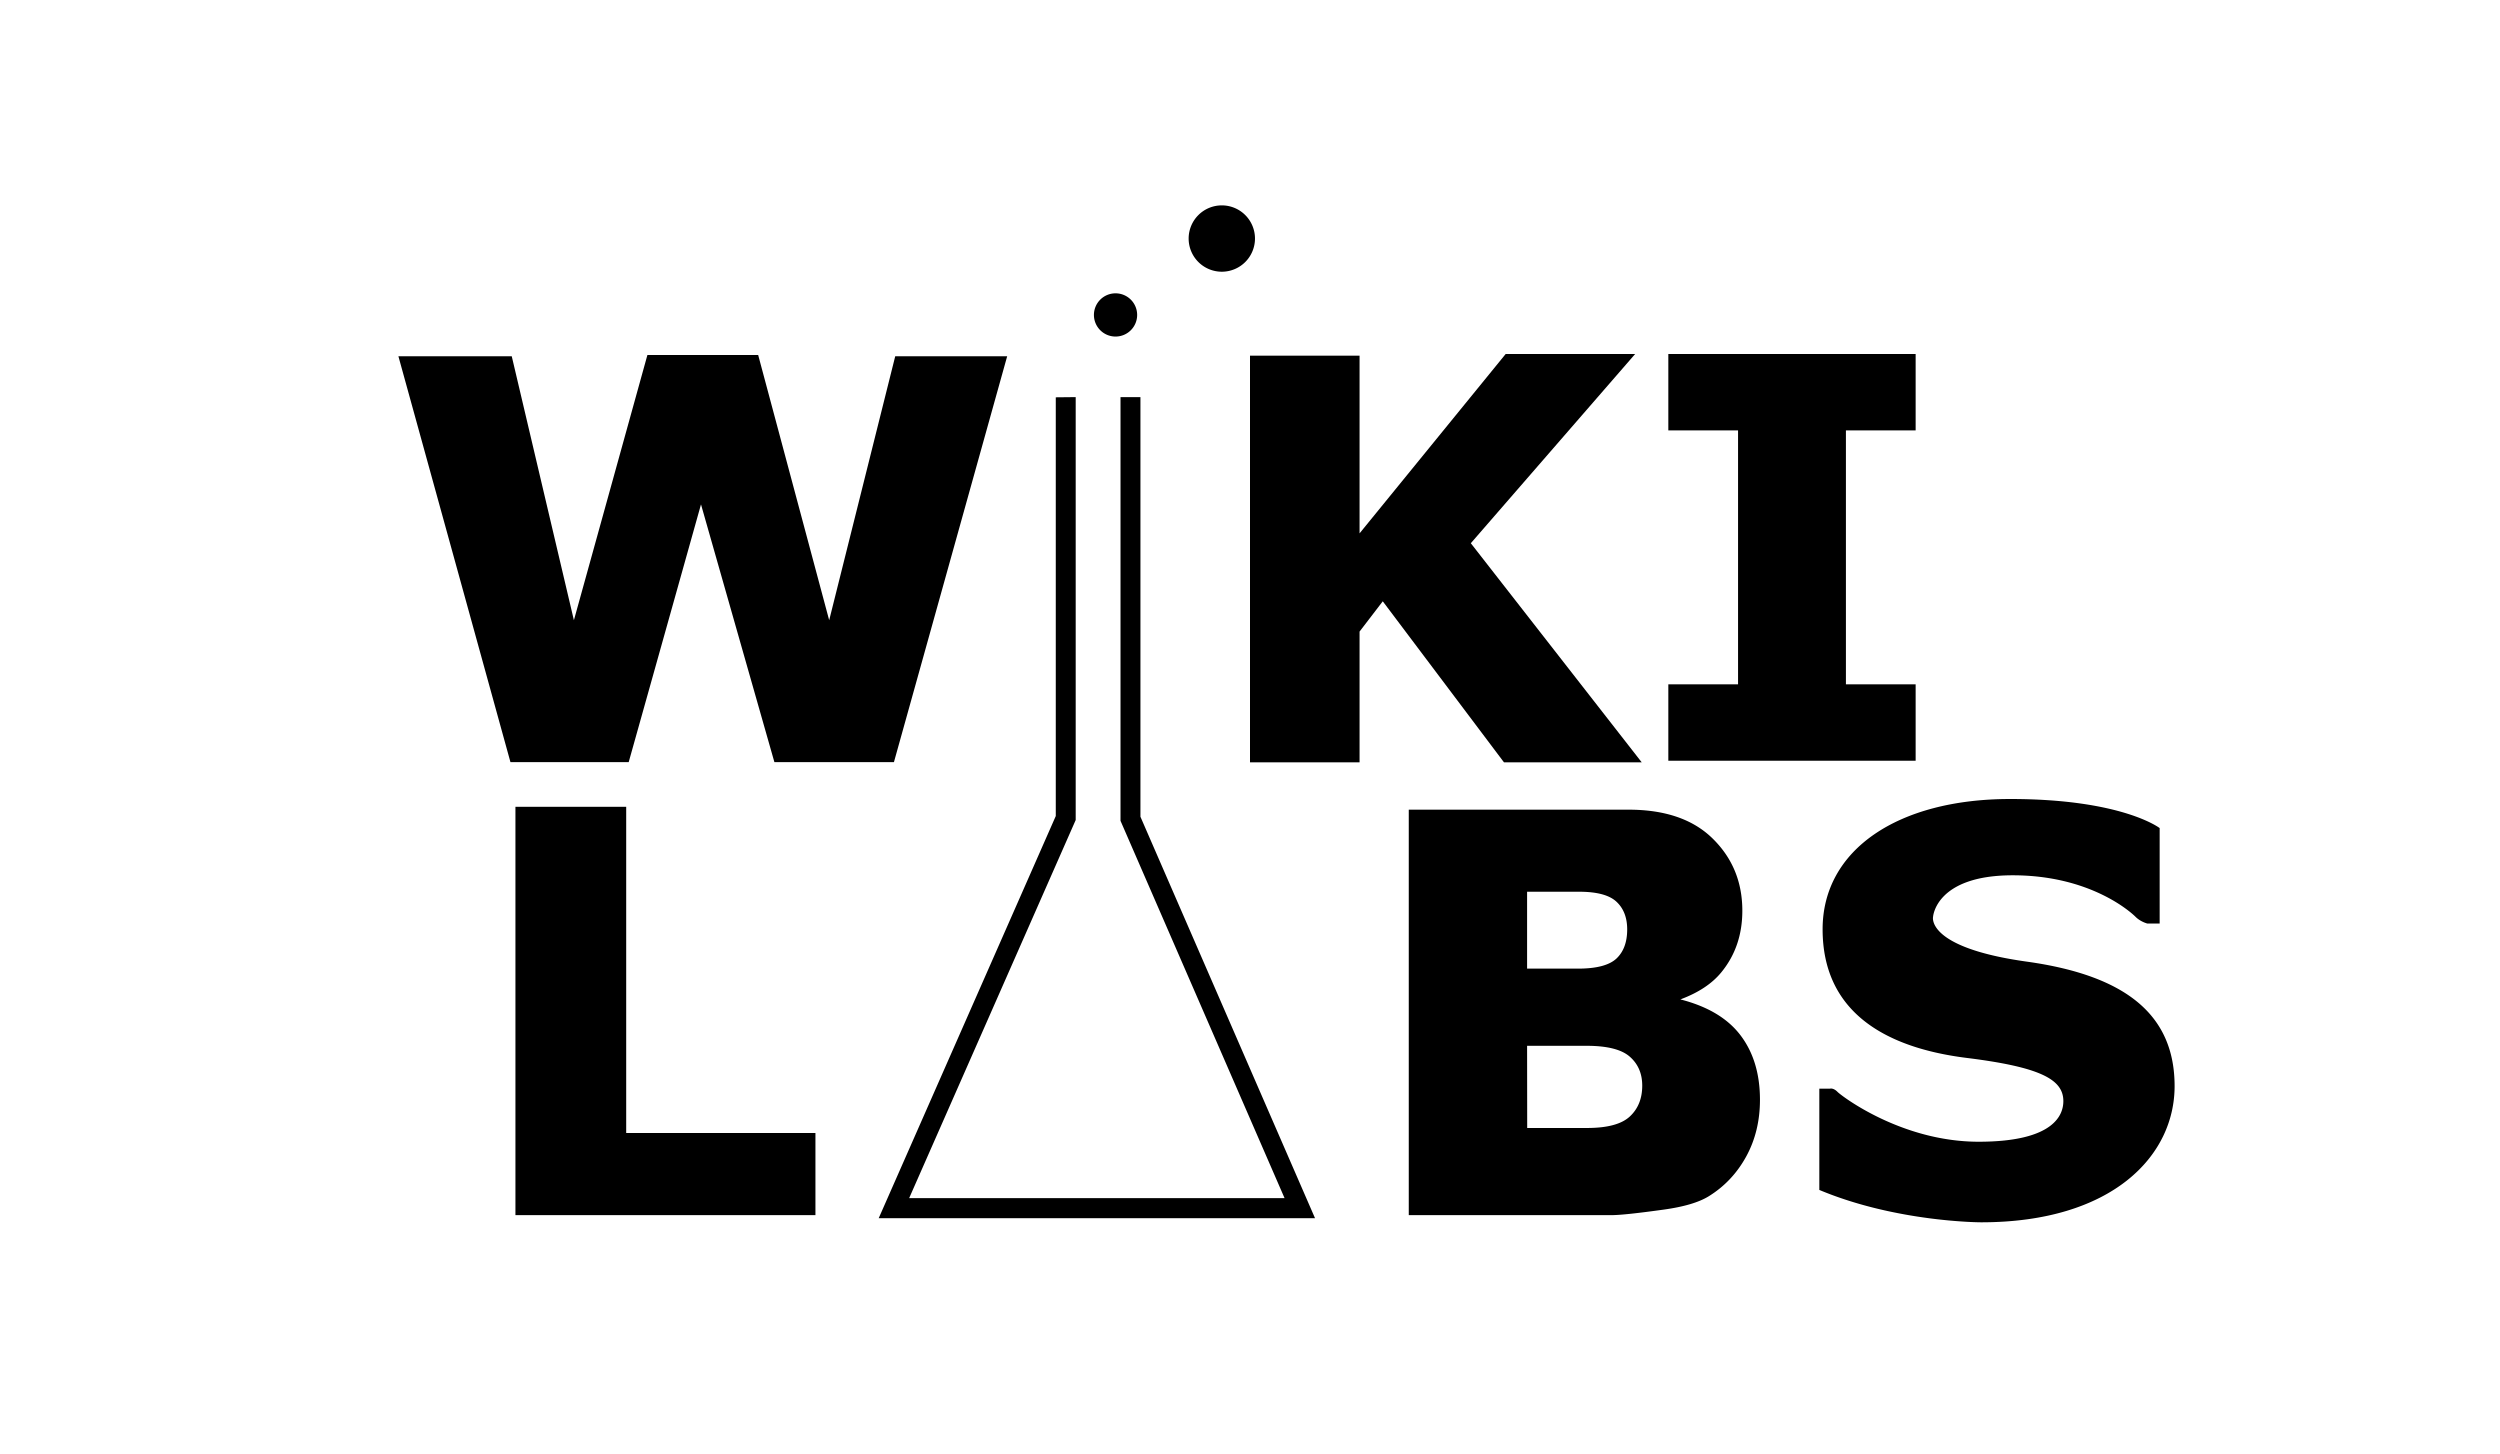 <svg xmlns="http://www.w3.org/2000/svg" viewBox="0 0 251 146"><path d="M122.67 20.62a3.33 3.33 0 0 0-3.33 3.33 3.33 3.33 0 0 0 3.33 3.33 3.33 3.33 0 0 0 3.33-3.33 3.33 3.33 0 0 0-3.33-3.33zM112 29.45a2.17 2.17 0 0 0-2.17 2.17 2.17 2.17 0 0 0 2.17 2.17 2.17 2.17 0 0 0 2.17-2.17 2.17 2.17 0 0 0-2.17-2.17zm39.17 6.09L136.5 53.55V35.71h-11v40.83h11V63.41l2.33-3.04L151 76.54h13.83l-17.16-22 16.5-19zm16.33 0v7.67h7v25.5h-7v7.67h24.83v-7.67h-7v-25.5h7v-7.67zm-102.5.1l-7.38 26.63-6.24-26.5H40l11.25 40.75h11.87l7.26-25.88 7.37 25.88h12l11.37-40.75H89.88l-6.63 26.5-7.13-26.63zm41 4.25v42.04l-17.78 40.38h43.81L114.5 82V39.87h-2v42.54l16.47 37.88H91.28L108 82.33V39.87zm95.82 40.33c-11.25 0-18.83 5.08-18.83 13.08s5.83 11.84 14.5 12.92c7.38.92 9.67 2.16 9.67 4.33 0 1.25-.75 4.08-8.5 4.08s-13.75-4.58-14.17-5c-.42-.43-.75-.33-.75-.33h-1.08v10.17c7.75 3.25 16.25 3.25 16.25 3.25 13.17 0 19.42-6.67 19.42-13.67s-4.66-11.08-14.83-12.5-9.42-4.5-9.42-4.5.25-4.17 8-4.17 11.83 3.67 12.33 4.17 1.17.67 1.17.67h1.25v-9.58s-3.76-2.92-15.01-2.92zM51.75 81v41H81.87v-8.25h-19V81zm89.69.29V122h20.35c.86 0 2.62-.19 5.28-.56 2-.28 3.49-.72 4.48-1.33 1.59-.98 2.85-2.32 3.77-4 .92-1.68 1.38-3.58 1.38-5.69 0-2.6-.65-4.75-1.94-6.46s-3.31-2.92-6.05-3.62c1.8-.67 3.17-1.57 4.11-2.72 1.41-1.72 2.11-3.78 2.11-6.19 0-2.87-.99-5.28-2.96-7.22-1.97-1.95-4.79-2.92-8.47-2.92zm11.88 8.24h5.21c1.79 0 3.04.33 3.76 1 .72.67 1.08 1.6 1.08 2.78 0 1.28-.36 2.25-1.08 2.93-.72.67-2 1.01-3.84 1.01h-5.13zm0 15.47h5.99c2.06 0 3.51.37 4.33 1.1.83.73 1.24 1.7 1.24 2.9 0 1.3-.42 2.33-1.25 3.1-.83.77-2.26 1.15-4.29 1.15h-6.01z"/></svg>